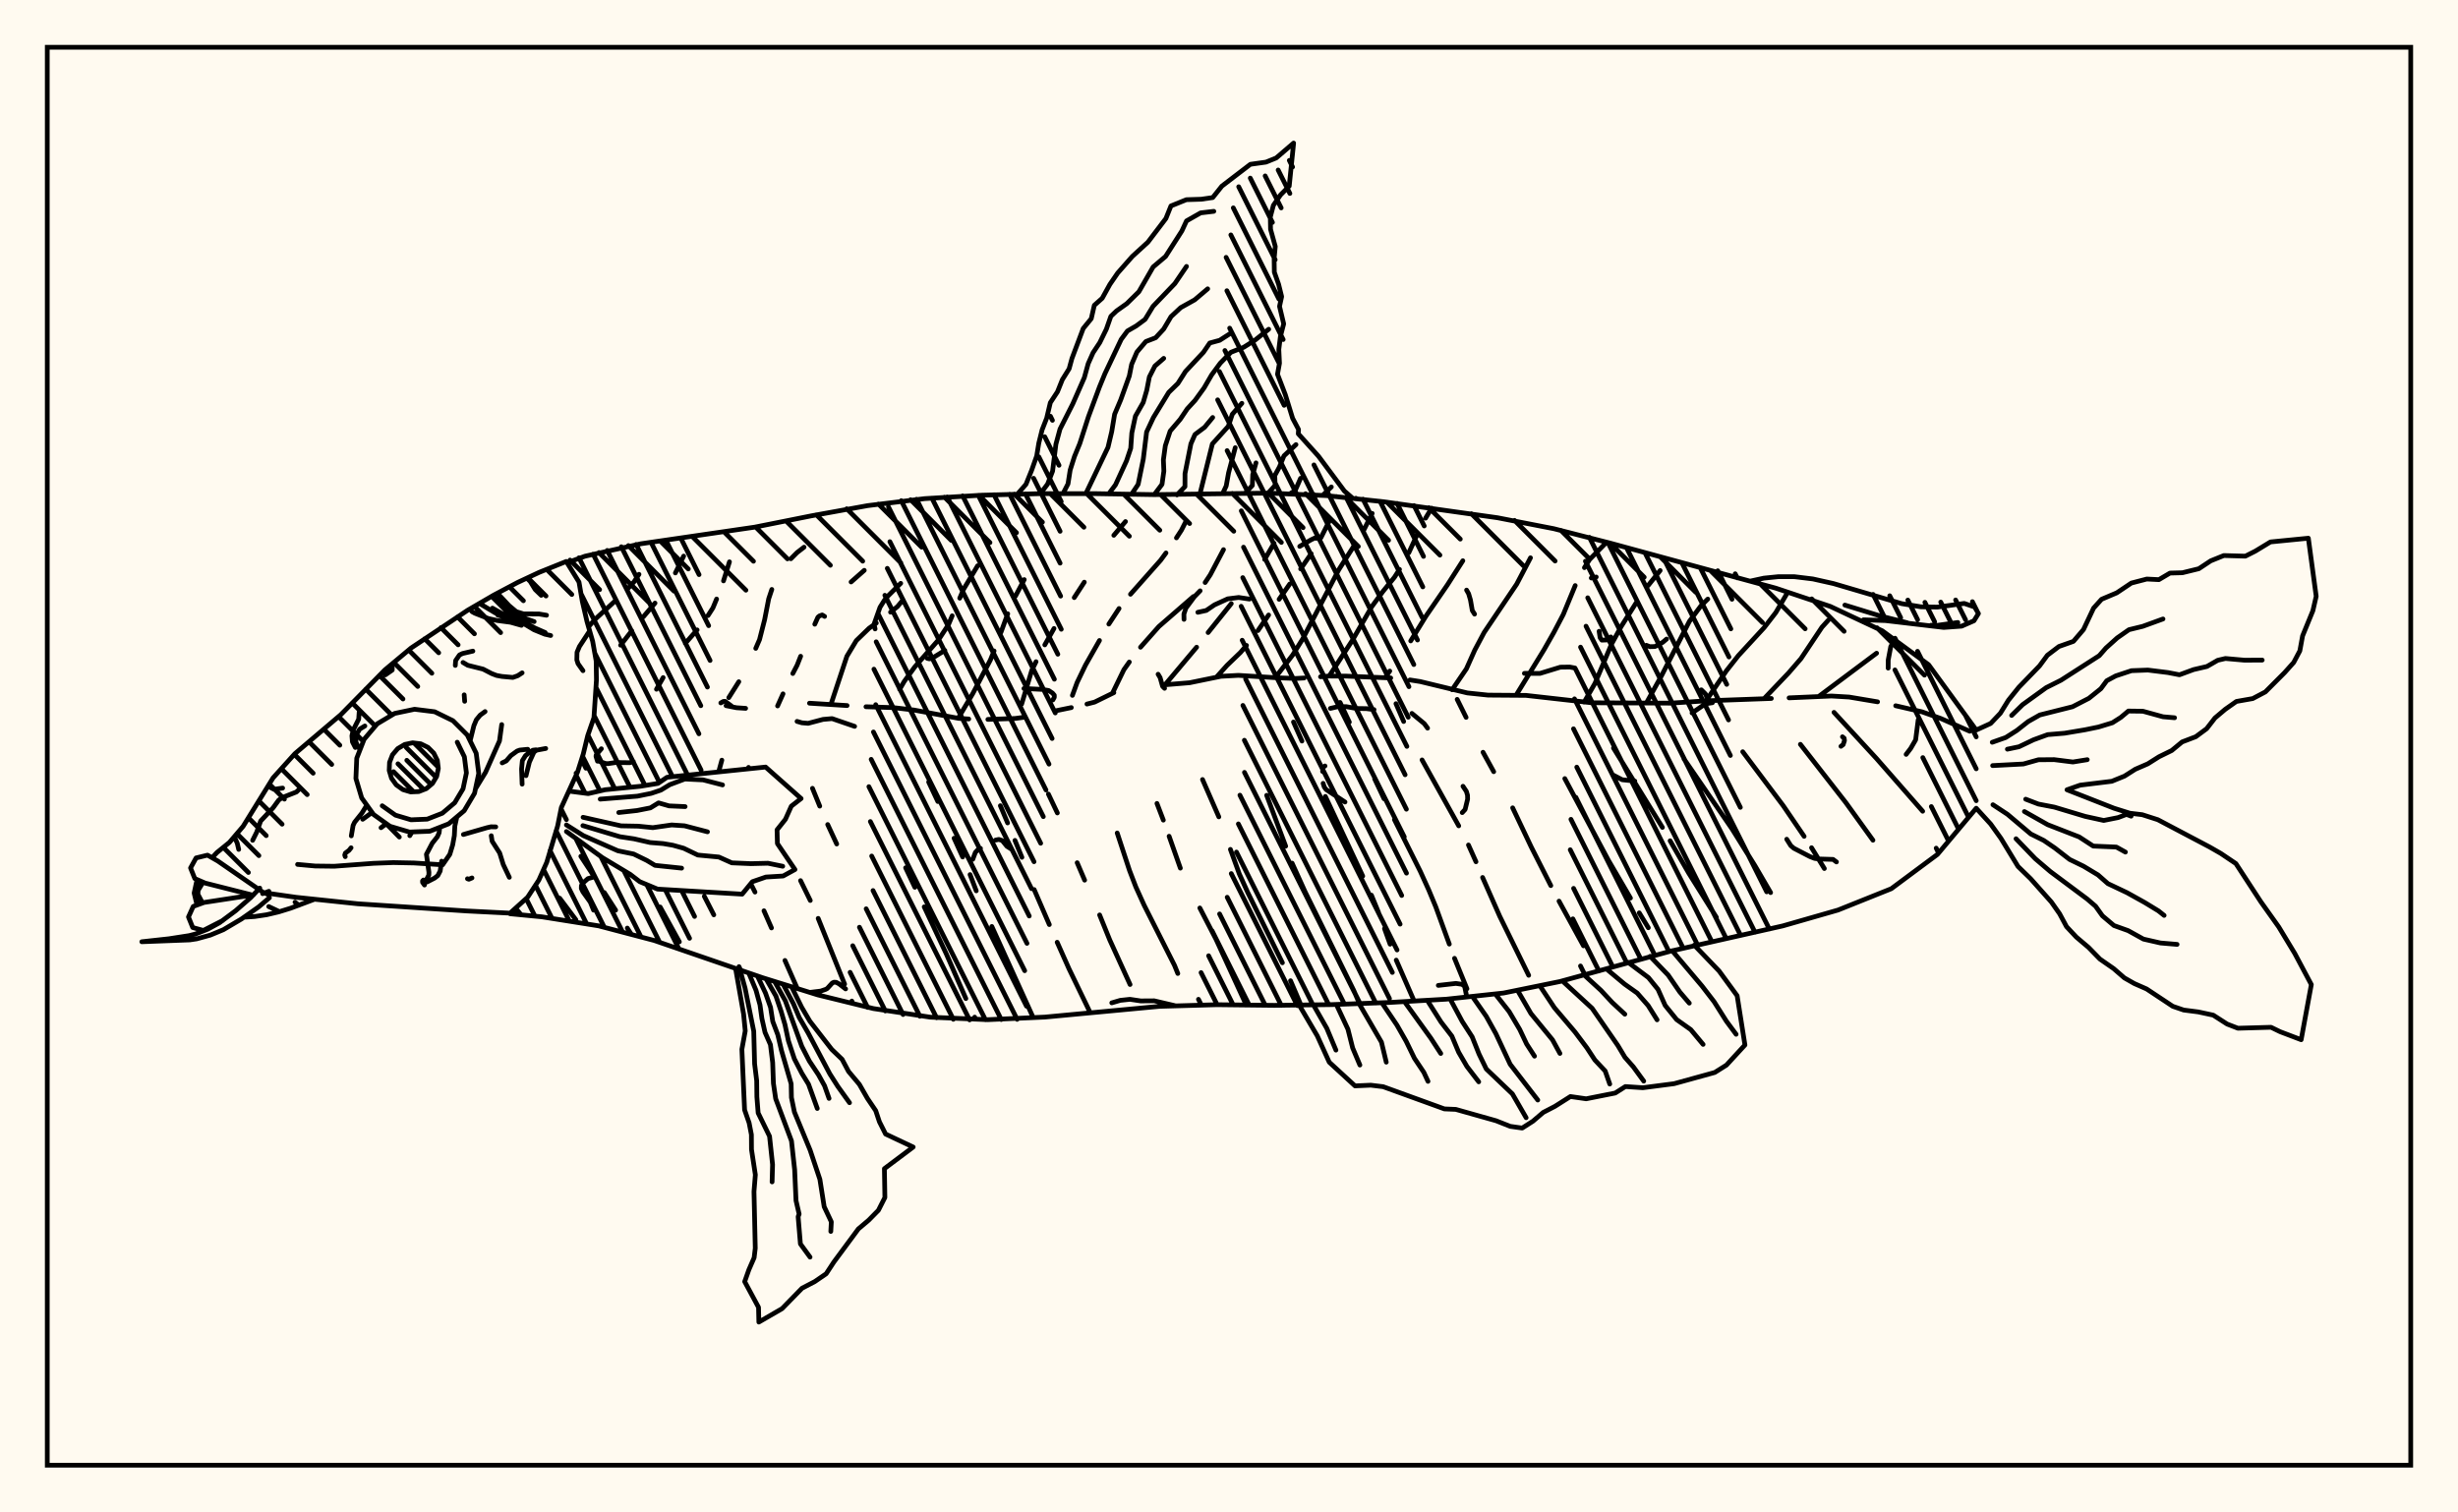 <svg xmlns="http://www.w3.org/2000/svg" width="520" height="320"><rect x="0" y="0" width="520" height="320" fill="floralwhite"/><rect x="10" y="10" width="500" height="300" stroke="black" stroke-width="1" fill="none"/><path stroke="black" stroke-width="1" fill="none" stroke-linecap="round" stroke-linejoin="round" d="
M 119.97 119.07 123.76 117.68 135.62 115.04 159.67 111.53 171.59 109.15 183.55 106.98 195.61 105.5 207.74 104.77 219.89 104.45 232.04 104.45 244.19 104.65 268.5 104.33 280.64 104.86 292.72 106.16 316.79 109.54 328.72 111.86 340.49 114.87 375.67 124.44 387.2 128.3 398.2 133.46 408.01 140.64 418.08 154.46 
M 418.08 171 409.87 180.78 400.11 188.03 388.83 192.55 377.15 195.9 353.44 201.24 330 207.67 318.09 210.1 306.01 211.4 293.87 212.1 281.73 212.55 269.58 212.71 257.43 212.57 245.28 212.92 221.08 215.19 208.94 215.74 196.8 215.21 184.78 213.39 172.98 210.49 161.38 206.88 138.39 198.98 126.64 195.89 114.64 193.98 107.9 193.33 
M 153.6 149.3 155.81 149.74 157.74 149.87 
M 171.25 148.78 179.2 149.28 
M 183.2 149.53 189.05 149.72 193.37 150.23 202.83 151.99 204.94 152.12 
M 208.99 152.21 214.77 152.01 216.54 151.77 
M 223.28 150.4 226.64 149.71 
M 229.95 148.96 231.56 148.55 235.64 146.55 
M 246.11 144.91 251.67 144.45 258.3 143.09 261.99 142.89 270.26 143.41 274.13 143.55 275.89 143.45 
M 279.36 143.19 281.07 143.04 284.74 143.05 294.21 143.44 
M 298.28 143.86 300.45 144.2 310.42 146.61 314.8 147.07 322.85 147.13 336.72 148.69 353.36 148.77 361.11 148.27 374.73 147.78 
M 378.49 147.65 387.45 147.26 391.19 147.48 397.21 148.49 
M 401.04 149.32 406.59 150.6 410.6 152.02 416.7 154.71 
M 109.52 192.67 110.25 193.56 
M 118.4 190.03 121.84 194.61 
M 122.88 181.17 125.45 185.09 
M 127.84 188.84 130.24 192.57 
M 132.71 196.36 133.59 197.72 
M 135.18 121.51 134.12 123.12 132.83 124.52 
M 130.1 127.18 125.86 131.06 124.59 132.51 
M 123.03 160.67 123.95 162.54 
M 139.66 191.9 143.72 199.27 
M 144.63 117.66 142.88 121.22 
M 138.57 127.6 136.1 130.51 
M 133.66 133.46 131.29 136.51 
M 149 189.64 151.01 193.56 
M 156.34 204.52 156.66 205.23 
M 154.32 118.87 153.06 122.9 
M 151.6 126.74 150.82 128.62 149.78 130.24 
M 147.48 133.27 144.97 136.12 
M 140.29 143.36 138.88 145.83 
M 158.82 186.96 159.72 188.74 
M 161.62 192.7 163.21 196.33 
M 166.06 203.21 168.67 209.15 
M 170.1 115.77 168.62 116.91 167.31 118.22 
M 163.28 124.71 162.62 126.69 161.76 131.11 160.68 135.33 159.88 137.18 
M 156.3 144.24 154.18 147.6 
M 169.36 186.32 171.42 190.52 
M 173.09 194.31 178.68 208.22 
M 180.21 211.8 180.44 212.33 
M 182.84 120.67 180.05 123.13 
M 169.38 138.85 168.63 140.75 167.72 142.5 
M 165.65 146.8 164.5 149.36 
M 171.88 166.79 173.42 170.56 
M 175.1 174.45 177.01 178.57 
M 191.06 126.9 189.86 128.34 188.4 129.52 
M 185.39 131.82 183.85 132.93 181.16 135.53 179.16 138.85 175.8 148.99 
M 191.59 183.6 193.54 187.73 
M 195.52 191.87 200.25 201.95 204.33 211.27 
M 206.2 215.2 206.4 215.63 
M 206.82 119.7 203.84 124.69 203.04 126.56 
M 201.44 130.29 200.65 132.16 198.54 135.39 193.55 141.07 191.3 144.17 190.32 145.86 
M 196.46 165.46 198.4 169.58 
M 201.84 177.35 203.65 181.32 
M 205.22 185.04 206.53 188.48 
M 209.83 196.02 218.46 215.04 
M 216.68 122.63 214.82 126.13 
M 213.19 129.86 211.75 133.8 
M 210.3 137.72 209.52 139.63 205.82 146.7 202.71 151.97 
M 211.63 170.47 213.16 174.11 
M 214.72 177.81 216.19 181.39 
M 218.78 188.21 221.99 195.62 
M 223.65 199.36 226.16 204.99 230.64 214.26 
M 238.1 110.35 235.63 113.26 
M 229.39 123.17 227.26 126.44 
M 222.98 132.97 221.03 136.44 
M 219.18 140 218.28 141.82 216.13 148.98 
M 221.79 168 223.69 172 
M 227.88 182.53 229.46 186.22 
M 232.63 193.58 234.77 198.86 239.07 208.3 
M 250.85 110.38 249.94 112.17 248.88 113.8 
M 246.67 116.99 245.53 118.54 239.16 125.73 
M 236.74 128.75 234.58 132.04 
M 232.6 135.51 229.63 140.74 227.86 144.42 226.87 147.13 
M 236.35 176.24 238.96 184.19 240.29 187.65 242.05 191.53 248.47 204.24 249.17 205.97 
M 258.84 116.29 256.04 121.61 254.95 123.25 
M 252.47 126.21 245.15 132.57 241.28 136.94 
M 238.91 140.07 237.77 141.68 235.39 146.58 
M 244.76 169.99 246.11 173.52 
M 247.33 176.93 249.71 183.68 
M 253.83 192.11 257.26 198.74 263.65 212.64 
M 269.53 114.94 267.54 118.37 
M 260.48 127.71 255.58 133.83 
M 253.15 136.93 246.44 144.91 
M 254.4 164.93 257.85 172.83 
M 260.3 179.71 262.19 184.92 264.01 188.92 271.3 203.7 
M 273.02 207.5 275.21 212.63 
M 281.25 110.17 279.45 113.76 
M 277.39 117.14 275.16 120.37 
M 272.86 123.55 270.6 126.8 
M 268.38 130.12 266.13 133.41 
M 263.7 136.55 262.42 138.05 259.57 140.79 257.39 143.22 
M 267.97 168.27 271.99 179.03 
M 273.35 182.62 276.09 188.67 286.39 209.55 287.6 212.33 
M 290.29 108.62 288.49 112.21 
M 286.4 115.55 283.21 120.56 275.61 135.15 273.46 138.6 269.78 143.37 
M 273.64 152.76 275.43 156.79 
M 280.39 168.51 288.29 185.36 
M 290.13 189.39 291.64 193.07 
M 292.9 196.48 294.08 199.77 
M 295.38 203.14 299.17 211.8 
M 302.86 107.51 301.59 109.63 
M 299.75 113.24 298.03 116.96 
M 296.07 120.47 295 122.14 292.53 125.18 290.19 128.38 286.12 135.45 281.2 143.03 
M 283.5 148.62 285.46 152.78 
M 290.81 164.79 292.8 169 
M 295 173.42 300.47 184.36 302.25 188.28 303.74 191.86 306.61 199.75 
M 307.71 202.76 310.34 209.2 
M 309.47 118.64 306.21 123.74 301.65 130.38 298.44 135.6 
M 294.01 141.98 293.01 143.39 
M 295.32 148.88 296.95 152.65 
M 300.84 160.78 308.6 174.73 
M 310.66 178.78 312.25 182.33 
M 313.65 185.65 317.27 193.85 323.4 206.35 
M 323.78 118.02 320.86 123.59 313.98 133.81 311.99 137.55 310.22 141.51 307.2 145.94 
M 308.27 147.97 310.16 151.78 
M 313.74 159.16 316 163.27 
M 320.01 170.92 323.92 179.16 328.08 187.37 
M 329.82 190.66 334.99 200.11 
M 339.89 114.71 336.3 118.36 335.19 120.1 
M 333.24 123.89 330.72 130 328.73 133.79 326.63 137.49 320.74 147.08 
M 331.04 164.73 340.3 182.08 344.93 190.01 
M 346.79 193.14 348.71 196.29 
M 351.21 120.71 348.66 123.89 
M 346.3 127.28 342.94 132.6 340.89 136.36 337.42 144.59 335.13 148.56 
M 341.34 158.27 351.69 175.06 
M 353.32 177.89 357.22 184.67 363.12 194.1 
M 361.29 126.75 359.85 128.17 357.4 131.46 351.5 142.97 348.32 148.7 
M 356.24 160.55 366.4 175.35 371.26 183.15 374.58 188.85 
M 378.21 125.29 375.68 129.6 373.22 132.78 367.76 138.71 365.23 141.92 360.91 148.29 
M 368.68 159.05 377.26 170.48 381.67 176.95 
M 383.24 179.36 385.95 183.76 
M 386.75 131.26 385.44 132.7 381 139.35 378.4 142.36 373.21 147.81 
M 380.88 157.48 390.5 169.82 396.23 177.77 
M 397 138.2 384.83 147.3 
M 387.99 150.72 396.97 160.47 406.75 171.64 
M 310.26 124.85 310.69 125.61 311.08 126.93 311.47 129.17 311.95 129.93 
M 248.54 212.77 244.18 211.75 241.32 211.77 239.04 211.43 237 211.65 235.2 212.18 
M 357.96 150.85 360.78 148.91 362.27 148.68 
M 309.5 166.36 310.22 167.44 310.46 168.26 310.48 169.08 309.95 171.27 309.34 171.93 
M 389.46 157.9 389.93 157.54 390.21 156.69 390.14 156.19 389.78 155.89 
M 222.74 148.09 223.05 147.52 223.04 147.09 222.66 146.64 221.86 146.1 220.45 145.86 216.62 145.67 
M 388.51 182.37 387.79 181.83 384.81 181.74 383.9 181.62 382.91 181.24 379.49 179.47 378.84 178.91 377.99 177.56 
M 399.45 141.36 399.46 139.65 400 136.78 400.35 136.2 400.97 136.22 
M 333.2 141.34 332.09 141.13 330.1 141.16 325.79 142.48 322.49 142.47 
M 336.64 122.29 337.69 122.08 
M 304.28 208.49 308 208.07 309.31 208.26 309.85 208.69 310.3 210.94 
M 127.22 158.42 126.14 159.7 126.08 160.02 126.4 161.05 
M 359.92 145.95 360.8 146.83 361.58 148.58 361.96 148.72 
M 134 161.14 133.26 161.37 130.23 161.33 128.63 161.57 128.13 161.54 126.59 161.02 
M 180.8 153.68 176.03 152.04 174.11 152.21 170.97 153.04 169.65 152.93 168.62 152.63 
M 178.89 209.23 177.54 208.18 176.91 207.84 176.43 207.81 176.06 207.99 175 209.15 174.67 209.33 173.62 209.69 171.3 209.97 
M 405.8 152.31 405.26 156.54 404.21 158.35 403.25 159.61 
M 190.55 123.42 187.89 126.06 187.12 126.97 186.17 128.49 184.91 132.04 185.13 133.07 
M 338.3 133.56 338.51 134.93 338.88 135.44 339.95 135.4 340.78 134.76 
M 280.31 162.06 279.88 162.35 279.8 163.23 
M 199.89 137.61 197.21 139.26 196.62 139.4 196.16 139.29 
M 158.36 162.36 158.42 162.66 
M 152.03 163.32 152.71 160.83 
M 345.85 165.25 343.19 164.98 341.21 163.95 
M 207.43 179.5 206.92 179.73 206.34 180.36 205.8 181.8 
M 284.54 169.69 280.53 167.04 280.15 166.5 279.91 165.74 
M 302.01 154.06 301.32 153.11 298.69 150.94 
M 125.57 192.56 124.88 190.87 123.31 188.68 122.98 187.98 123 187.35 123.34 186.81 124.39 185.89 125.83 185.51 
M 245 142.65 245.43 143.37 245.95 145.22 246.37 145.63 
M 214.06 179.72 213.02 179.06 212.03 177.84 211.31 177.6 210.62 177.74 
M 352.57 135.21 351.75 135.9 350.12 136.79 349.03 136.82 348.29 136.53 
M 172.37 132.07 173.03 130.59 173.37 130.31 173.94 130.11 174.45 130.42 
M 154.74 149.37 153.41 148.39 153.04 148.4 152.49 148.72 
M 290.68 150.14 289.07 149.93 286.98 149.9 284.8 149.51 283.08 149.5 281.45 149.88 
M 274.96 115.6 277.35 114.21 278.23 113.79 278.46 113.9 
M 253.89 125 252.67 126.26 250.87 128.69 250.46 129.92 250.48 131.04 
M 264.33 126.75 262.05 126.41 259.73 126.7 256.94 127.97 255.19 129.16 253.41 129.55 
M 215.27 104.51 217.05 102.47 218.25 99.49 219.32 96.47 219.76 93.77 220.46 90.95 221.43 88.46 222.2 85.2 223.72 82.88 224.74 80.33 226.18 78.02 226.77 75.85 229.16 69.5 230.86 67.42 231.51 64.59 233.18 63.1 234.8 60.17 236.45 57.77 239.55 54.25 242.84 51.24 246.65 46.23 247.72 43.57 250.98 42.25 254.13 42.15 256.56 41.8 258.49 39.38 264.53 34.76 267.83 34.3 269.99 33.42 273.67 30.27 272.74 39.38 270.9 41.24 269.39 43.44 268.74 45.91 268.79 48.51 269.79 52.14 269.55 54.73 269.59 57.58 270.49 60.13 271.14 62.75 270.69 64.82 271.57 68.52 270.88 71.18 270.54 73.93 270.68 76.85 270.26 79.18 271.91 83.49 273.46 88.5 274.71 90.86 274.66 91.78 278.93 96.52 284.41 103.89 286.09 105.35 
M 286.85 105.42 286.85 105.42 
M 220.09 104.45 221.63 102.41 222.68 99.68 223.38 93.99 224.25 90.78 226.95 85.45 229.4 79.88 230.21 76.94 231.24 74.63 232.66 72.49 234.05 69.65 235.01 66.92 236.2 65.79 238.38 64.24 240.93 61.73 243.95 56.48 246.58 54.26 250.03 48.86 251.01 46.74 254 45.04 256.79 44.71 
M 224.91 104.38 225.94 102.38 226.4 99.44 227.31 96.58 228.43 93.85 230.27 88.15 232.61 81.84 233.75 79.06 237.19 71.81 238.51 70.03 240.38 68.95 242.25 67.57 243.93 64.81 248.54 60 251.01 56.37 
M 229.73 104.4 234.4 94.65 235.19 91.31 235.8 87.65 237.09 84.6 238.91 79.55 239.4 77.09 240.52 74.48 242.41 72.26 244.48 71.46 246.18 69.62 247.73 67 249.78 65.09 252.74 63.44 255.49 61.11 
M 234.55 104.5 235.99 102.57 238.32 97.5 239.21 94.84 239.44 91.6 240.2 88.05 241.85 85.15 242.6 82.58 243.15 79.75 244.32 77.45 246.19 75.82 
M 239.37 104.59 240.78 102.48 241.87 97.12 242.57 91.4 244.01 88.33 247.25 83.02 249.19 81.13 250.8 78.59 254.59 74.54 255.93 72.57 258.03 72 260.43 70.46 
M 244.19 104.65 245.83 102.47 246.22 99.67 246.12 97.29 246.53 94.3 247.55 91.21 249.67 88.73 251.17 86.5 252.82 84.71 254.73 82.07 256.32 79.33 258.16 76.83 260.41 74.53 263.12 73.47 265.46 72 268.4 69.66 
M 249 104.71 250.68 102.96 250.69 100.21 251.94 93.89 252.8 91.93 254.84 90.4 256.55 88.33 
M 253.82 104.64 256.48 93.92 259.86 90.19 260.7 87.64 262.72 85.33 
M 258.64 104.46 259.41 102.81 259.91 100.04 261.32 94.72 
M 263.46 104.31 264.94 102.7 265.02 100.41 265.71 97.93 
M 268.28 104.33 269.76 102.69 269.68 100.62 270.67 98.8 271.63 96.45 274.17 94.07 
M 273.1 104.34 274 103.8 275.14 101.2 
M 277.91 104.62 277.94 104.62 
M 279.84 104.79 281.65 103.03 
M 282.71 105.05 282.71 105.05 
M 120.36 167.38 124.44 167.91 128.03 167.09 135.46 166.36 139.2 165.75 141.12 164.45 161.97 162.29 169.48 168.95 167.4 170.57 166.16 173.34 164.39 175.57 164.46 178.48 168.18 183.97 165.68 185.34 162.03 185.56 159.16 186.55 157.01 189.18 139.1 188.11 135.34 186.54 133.32 184.99 127.43 181.45 119.83 175.93 
M 126.98 169.08 134.85 168.45 137.76 167.86 139.81 167.17 141.69 166.02 144.89 164.82 148.76 165.01 152.86 166.07 
M 130.9 171.91 134.75 171.49 137.59 170.93 139.32 169.87 141.55 170.51 144.94 170.66 
M 123.35 172.92 131.39 174.73 135.04 174.8 138.11 175.11 142.09 174.54 144.81 174.72 149.67 175.99 
M 123.31 174.68 131.15 177.03 134.14 177.48 137.54 178.26 140.28 178.48 142.34 178.83 144.63 179.47 147.63 180.91 152.08 181.33 154.82 182.56 158.87 182.73 162.47 182.64 165.59 183.28 
M 119.83 174.54 123.4 176.79 130.72 180.01 134.05 180.69 136.84 182.05 138.57 183.09 144.2 183.68 
M 167.55 208.95 169.57 213.07 171.33 216.07 175.96 222.03 178.15 224.13 179.51 226.69 181.8 229.42 183.51 232.4 185.26 234.99 186.05 237.36 187.35 239.94 193.19 242.69 187.1 247.26 187.2 253.37 185.83 256.07 183.8 258.14 181.59 260.01 176.39 267.04 174.78 269.5 172.36 271.16 169.67 272.56 165.45 276.88 160.54 279.72 160.47 276.6 157.54 271.16 158.43 268.64 159.54 266.1 159.78 264.09 159.51 252.11 159.8 248.55 158.98 243.19 158.96 240.06 158.48 237.58 157.52 234.82 156.95 222.01 157.66 218.12 157.31 214.55 155.62 204.95 
M 165.72 208.34 167.86 212.38 169.08 215.28 170.97 218.55 175.55 227.2 177.23 229.84 179.72 233.31 
M 163.9 207.72 166.14 211.75 169.62 221.37 171.22 224.49 173.14 227.38 174.44 229.73 175.39 232.4 
M 162.07 207.11 164.15 210.74 165.25 213.99 166.06 216.78 166.8 220.24 168.05 224.03 169.64 227.1 171.05 229.4 172.9 234.53 
M 160.24 206.5 161.94 210.1 163.01 213.13 163.48 216.12 164.55 218.94 165.32 222.25 167.37 229.31 167.43 232.22 168.06 235.28 171.39 243.35 173.45 249.52 174.36 255.31 175.87 258.51 175.76 260.54 
M 158.41 205.88 159.94 209.54 160.78 212.61 161.18 215.49 161.84 218.42 162.99 221.03 163.46 224.82 163.62 229.22 164.1 232.47 167.44 241.39 168.11 247.48 168.4 254.02 169.06 256.87 168.85 257.42 169.33 263.18 171.37 265.98 
M 156.58 205.27 157.62 209.05 159.46 218.19 159.64 225.08 160.08 228.65 160.12 232.07 160.39 235.48 162.8 240.41 163.44 246.4 163.34 250.06 
M 358.43 199.97 363.68 205.44 367.5 210.67 369.15 221.1 365.24 225.35 362.76 226.91 354.17 229.28 347.55 230.14 343.86 229.89 341.71 231.26 335.56 232.48 332.23 232 328.95 234.08 326.48 235.36 324.3 237.22 322.03 238.67 319.5 238.31 316.49 237.12 307.98 234.72 305.57 234.62 292.61 229.92 289.99 229.6 286.66 229.75 281.21 224.74 278.68 219.17 274.92 212.77 
M 353.76 201.15 360.08 208.63 362.62 211.93 365.22 216.05 367.28 218.83 
M 349.09 202.34 352.9 206.29 355.38 209.9 357.38 212.24 
M 344.44 203.61 348.74 206.84 350.76 209.33 352.27 212.72 354.7 215.72 357.69 217.84 360.3 220.97 
M 339.82 204.98 343.7 208.22 346.36 210.11 348.67 212.75 350.56 215.77 
M 335.2 206.34 338.69 209.54 341.07 212.1 343.74 214.58 
M 330.53 207.54 336.82 213.33 342.26 221.2 343.76 223.7 345.53 225.71 347.74 228.74 
M 325.85 208.7 328.84 213.21 333.2 218.35 335.72 221.71 337.4 224.27 339.58 226.59 340.55 229.36 
M 321.14 209.7 323.87 214.43 328.45 220.02 330.01 222.88 
M 316.36 210.33 319.27 214.03 321.51 217.82 322.96 220.88 324.63 223.46 
M 311.58 210.96 314.42 215.03 316.46 218.7 319.48 225.17 325.32 232.74 
M 306.78 211.35 309.34 216.12 311.44 219.37 312.9 223.03 314.43 226.17 319.96 231.45 322.86 236.48 
M 301.97 211.68 304.85 216.23 307.15 219.22 308.58 222.62 310.33 225.63 312.83 228.89 
M 297.16 211.97 302.71 219.67 304.8 222.89 
M 292.34 212.16 295.53 216.89 297.48 220.31 299.23 223.91 301.22 226.89 302.1 228.79 
M 287.53 212.36 292.25 220.49 293.27 224.73 
M 282.71 212.52 285.16 217.76 286.16 221.72 287.69 225.34 
M 277.89 212.67 280.69 217.57 282.62 222.18 
M 418.08 154.46 421.13 153.07 423.18 150.91 424.89 148.15 427.09 145.41 431.47 140.89 433.13 138.64 435.58 136.78 438.64 135.7 440.77 133.2 442.91 128.66 444.6 126.79 447.81 125.43 450.9 123.36 454.17 122.51 456.72 122.64 459.07 121.25 461.69 121.18 465.17 120.33 467.69 118.66 470.46 117.54 475.02 117.67 477.1 116.62 480.33 114.66 488.34 113.87 490 126.16 489.3 129.21 487.12 134.54 486.54 137.71 485.24 140.16 483.32 142.31 479.25 146.39 476.58 147.8 473.12 148.41 470.75 150.08 468.58 151.91 466.83 154.17 464.53 155.87 461.63 156.98 459.44 158.79 456.75 160.11 454.37 161.61 451.74 162.75 449.44 164.21 446.76 165.3 440.06 166.12 437.28 167.1 447.22 171 450.59 172.06 453.2 172.37 456.5 173.43 467.42 179.19 469.83 180.57 473.01 182.71 478.28 190.78 482.08 196.12 485.47 201.73 488.97 208.31 486.82 219.98 482.38 218.29 480.44 217.35 473.44 217.55 471.16 216.67 468.22 214.78 465.06 214.1 461.96 213.7 459.66 212.91 454.12 209.24 451.53 208.1 449.42 206.9 447.16 204.94 444.24 202.91 441.84 200.45 439.26 198.27 437.18 196.05 435.72 193.33 433.97 190.84 429.58 185.91 426.92 183.32 423.3 177.37 421.12 174.33 418.08 171 
M 425.57 151.37 427.88 149.1 432.88 145.49 436.01 143.92 444.11 138.72 445.51 137.12 447.9 134.97 450.39 133.23 453.3 132.52 457.59 130.96 
M 421.47 157.05 424.33 156.04 426.67 154.55 429.06 152.67 431.53 151.27 438.45 149.53 441.91 147.75 444.45 145.71 445.69 144.03 447.58 143.01 450.92 141.9 454.39 141.77 458.65 142.3 461.08 142.77 464.06 141.67 466.89 141.01 469.17 139.7 470.8 139.32 474.84 139.68 478.58 139.66 
M 424.67 158.51 427.11 158 430.21 156.52 433.2 155.43 436.78 155.13 441.07 154.41 443.94 153.82 446.89 152.92 448.66 151.79 450.27 150.44 453.34 150.48 457.59 151.65 460.04 151.86 
M 421.55 161.98 428.05 161.64 431.23 160.75 434.56 160.72 438.53 161.22 441.57 160.73 
M 428.54 169.09 431.23 170.12 434.61 170.77 441.14 172.73 445.05 173.59 448.1 172.98 449.87 172.31 450.85 172.68 
M 428.27 171.7 433.21 174.49 439.85 177.07 442.83 179.01 447.73 179.22 449.64 180.28 
M 421.61 170.26 424.68 172.28 429.62 176.45 432.37 177.82 434.7 179.41 437.84 181.84 440.78 183.27 443.84 185.11 445.93 186.95 449.98 188.87 453.72 190.95 456.64 192.73 457.83 193.68 
M 426.5 177.46 430.57 181.68 433.76 184.4 441.55 190.21 443.33 191.74 444.78 193.77 447.21 195.82 450.22 196.9 453.45 198.69 457.05 199.51 460.57 199.81 
M 370.36 122.93 373.16 122.32 376.24 122.01 379.65 122.02 383.51 122.49 387.89 123.47 402.33 127.72 406.4 128.39 409.87 128.45 415.54 127.67 417.74 128.42 418.55 129.81 417.6 131.34 415 132.48 411.21 132.75 398.88 131.3 394.22 131.14 
M 390.29 128.02 397.66 130.29 403.48 131.76 
M 408.52 132.28 409.87 132.31 414.19 131.7 
M 44.86 181.48 45.89 180.38 48.53 178.24 51.43 174.84 57.77 164.58 62.39 159.46 72.1 151.21 81.42 141.74 86.96 137.11 98.94 129.11 104.45 125.91 109.51 123.23 114.06 121.1 119.8 118.79 122.49 123.15 123.2 127.29 124.17 131.47 125.38 135.69 126.12 139.84 126.18 143.87 125.65 151.84 124.33 155.65 123.39 159.53 122.18 163.36 118.75 170.86 117.97 174.76 115.67 182.44 114 186.2 111.61 189.85 107.9 193.2 98.72 192.74 75.71 191.22 62.66 189.85 55.79 188.87 
M 106.14 153.3 105.67 156.76 102.72 163.4 100.59 166.89 
M 96.65 172.84 96.22 174.79 96.12 176.8 95.77 178.75 95.16 180.76 93.64 182.97 87.63 182.59 83.21 182.5 78.99 182.66 70.72 183.28 66.69 183.23 62.95 182.89 
M 53.45 189.38 43.41 186.84 41.21 185.88 40.31 183.64 41.48 181.52 43.9 180.93 46.06 182.16 55.87 188.94 
M 47.12 194.76 43.02 196.86 40.77 196.24 39.87 194.01 40.88 191.78 43.17 190.94 53.62 189.34 
M 79.02 172.32 76.52 168.83 75.29 164.71 75.47 160.42 77.03 156.42 79.81 153.14 83.5 150.94 87.7 150.06 91.96 150.59 95.82 152.48 98.86 155.52 100.74 159.37 101.28 163.64 100.39 167.84 98.2 171.53 94.92 174.3 90.92 175.87 86.63 176.04 82.51 174.82 79.02 172.32 
M 96.73 157.03 98.24 160.12 98.67 163.53 97.96 166.89 96.2 169.84 93.58 172.06 90.38 173.31 86.95 173.45 83.66 172.47 80.86 170.48 
M 83.83 166.06 82.83 164.67 82.34 163.02 82.41 161.3 83.03 159.7 84.14 158.39 85.62 157.51 87.3 157.16 89.01 157.37 90.55 158.13 91.76 159.34 92.52 160.88 92.73 162.59 92.38 164.27 91.5 165.75 90.19 166.86 88.59 167.48 86.87 167.55 85.23 167.06 83.83 166.06 
M 83.26 163.27 87.52 167.53 
M 84.19 161.6 89.66 167.06 
M 86.06 160.86 91.2 166 
M 85.94 158.14 92.26 164.46 
M 87.67 157.27 92.69 162.29 
M 47.24 179.28 52.55 184.6 
M 50.12 176.38 54.77 181.03 
M 52.55 173.02 56.32 176.8 
M 54.75 169.44 59.68 174.38 
M 56.96 165.87 60.17 169.08 
M 59.52 162.64 64.99 168.12 
M 62.26 159.6 66.25 163.59 
M 65.4 156.97 70.18 161.74 
M 68.54 154.32 71.89 157.67 
M 71.63 151.62 76.86 156.86 
M 74.52 148.73 79.28 153.49 
M 77.38 145.81 82.88 151.31 
M 80.26 142.9 85.25 147.89 
M 83.3 140.16 88.38 145.24 
M 86.46 137.53 91.36 142.44 
M 89.84 135.14 92.81 138.11 
M 93.28 132.79 96.92 136.43 
M 96.79 130.51 100.37 134.1 
M 100.35 128.29 105.91 133.85 
M 104.01 126.17 108.6 130.76 
M 107.77 124.15 110.73 127.1 
M 111.64 122.23 115.51 126.1 
M 115.65 120.46 120.97 125.78 
M 119.78 118.8 119.84 118.87 
M 50.5 179.72 50.19 178.4 49.57 177.02 
M 102.62 150.55 101.58 151.31 100.78 152.28 100.25 153.54 99.46 156.74 
M 53.45 177.79 54.31 176.06 55.14 173.71 57.77 170.92 58.96 169.29 59.7 168.75 62.7 167.57 63.21 167.08 
M 84.48 177.1 81.94 174.51 81.43 174.5 80.61 175.12 
M 114.5 125.96 113.23 124.74 112.17 123.02 111.45 122.32 
M 89.8 187.25 89.4 186.69 89.39 186.39 89.57 186.19 
M 92.99 175.39 92.9 176.19 92.53 177.03 91.44 178.41 90.21 180.75 90.74 184.56 90.72 185.16 90.28 185.98 
M 93.43 182.2 93.12 184.29 92.62 185.25 91.95 185.78 90.35 186.6 89.71 186.72 89.44 186.4 
M 104.88 174.95 103.86 174.93 102.99 175.13 98.03 176.56 
M 75.99 150.6 75.88 152.16 74.71 154.49 74.45 155.68 74.56 156.97 75.17 158.15 
M 115.62 130.17 114.01 129.9 110.77 129.89 109.22 129.41 107.7 128.14 105.22 125.5 
M 110.32 132.31 108.01 131.66 105.14 131.28 103.33 130.87 100.45 129.74 99.87 129.42 99.44 128.82 
M 74.27 179.37 73.84 179.91 73.06 180.5 72.93 180.9 73.04 181.25 
M 87.16 176.02 86.69 176.81 
M 82.62 140.73 82.98 141.27 82.98 141.77 81.52 142.79 
M 124.75 133.48 122.58 136.79 122.07 138.01 122.03 139.62 122.28 140.41 123.33 141.9 
M 106.24 161.41 107.1 160.99 108.08 159.86 109.4 158.9 109.95 158.7 111.65 158.53 
M 113.23 133.23 110.82 131.84 104.82 129.7 101.43 127.67 
M 116.5 134.46 115.26 134.18 112.98 133.25 110.61 131.83 105.29 130.12 
M 113 131.52 109.5 130.29 108.33 129.7 107.35 129.02 104.28 126.01 
M 111.28 164.11 111.99 161.25 112.96 159.12 113.51 158.72 115.45 158.36 
M 78.71 171.9 76.73 173.34 
M 98.89 185.92 99.19 186.03 99.85 185.75 
M 77.19 153.6 76.09 154.27 75.23 155.76 75.32 157.08 75.89 158.23 
M 110.46 165.91 110.34 162.7 110.51 160.93 111.15 159.9 112.02 159.17 112.74 158.72 113.41 158.64 
M 110.46 142.36 109.52 142.97 108.49 143.33 106.19 143.12 105.05 142.91 103.99 142.5 102.2 141.57 98.96 140.76 97.95 140.16 
M 56.68 166.33 57.95 167 59.79 166.74 
M 98.2 147.01 98.3 148.38 
M 115.34 133.83 113.15 132.87 110.64 131.5 109.23 131.11 106.61 130.04 104.18 128.67 
M 121.87 163.58 122.14 163.44 
M 107.75 185.62 106.46 182.9 105.71 180.48 104.11 177.98 103.93 176.82 
M 100.04 137.76 97.87 138.26 97.21 138.57 96.39 139.76 96.32 140.79 
M 77.6 170.35 76.56 172.04 75.02 173.97 74.7 174.64 74.32 176.85 
M 57 189.94 54.72 191.88 51.08 194.44 47.26 196.7 44.49 197.85 41.62 198.64 40.15 198.86 30 199.25 35.75 198.62 40 197.96 41.37 197.61 43.99 196.58 46.43 195.24 49.84 192.7 53.03 189.92 54.96 187.9 
M 55.65 188.77 56.86 189.32 
M 41.97 186.21 41.38 188.14 41.78 190.7 41.91 188.38 42.97 186.64 
M 55.56 189.08 56.88 188.58 
M 41.68 191.49 41.07 188.95 41.62 186.41 41.62 188.74 42.85 191.06 
M 51.66 194.06 53.84 193.92 56.4 193.54 58.94 192.94 61.47 192.16 66.55 190.26 
M 58.81 192.74 56.85 191.81 
M 63.23 191.53 62.41 190.88 
M 120.59 118.5 126.85 124.76 
M 126.72 116.91 137.31 127.5 
M 132.94 115.43 142.59 125.07 
M 139.67 114.45 145.61 120.38 
M 146.45 113.51 157.8 124.87 
M 153.28 112.63 159.4 118.75 
M 159.85 111.49 166.59 118.24 
M 166.28 110.21 175.67 119.6 
M 172.71 108.92 182.51 118.73 
M 179.13 107.64 190.59 119.1 
M 185.84 106.64 194.98 115.77 
M 192.64 105.73 201.24 114.33 
M 199.81 105.19 209.43 114.8 
M 207.13 104.79 215.04 112.71 
M 214.59 104.54 220.53 110.48 
M 222.18 104.42 229.31 111.55 
M 229.87 104.4 238.92 113.45 
M 237.74 104.56 245.36 112.18 
M 245.56 104.67 251.67 110.77 
M 253.26 104.66 261.01 112.4 
M 260.71 104.39 271.08 114.76 
M 268.35 104.33 275.67 111.64 
M 276.2 104.46 287.36 115.62 
M 284.68 105.23 293.76 114.31 
M 293.4 106.24 304.62 117.45 
M 302.28 107.41 308.93 114.06 
M 311.27 108.68 322.31 119.73 
M 320.4 110.1 328.99 118.7 
M 330.21 112.2 336.33 118.32 
M 340.62 114.9 347.84 122.12 
M 351.33 117.9 358.74 125.31 
M 361.93 120.79 372.86 131.72 
M 372.34 123.49 381.89 133.04 
M 383.28 126.71 390.13 133.57 
M 397.08 132.81 407.13 142.85 
M 109.18 192.6 109.61 193.46 
M 111.31 190.12 113.17 193.83 
M 113.28 187.3 116.73 194.2 
M 114.99 183.97 120.31 194.61 
M 116.36 179.96 124.06 195.37 
M 117.64 175.78 127.81 196.12 
M 118.69 171.14 119.83 173.42 
M 121.81 177.39 131.56 196.88 
M 127.11 181.23 135.54 198.09 
M 121.88 164.02 123.78 167.82 
M 131.96 184.18 139.54 199.33 
M 123.24 160 126.92 167.34 
M 136.82 187.16 143.53 200.57 
M 124.38 155.52 130.04 166.84 
M 140.72 188.21 145.88 198.52 
M 125.69 151.4 133.25 166.52 
M 144.2 188.42 146.94 193.9 
M 126.1 145.48 136.46 166.2 
M 125.82 138.17 139.51 165.54 
M 122.91 125.6 142.28 164.33 
M 122.49 118.01 145.48 164 
M 125.48 117.24 148.32 162.93 
M 128.46 116.46 147.86 155.26 
M 131.45 115.68 148.26 149.31 
M 134.58 115.19 149.66 145.37 
M 179.84 205.72 183.55 213.15 
M 137.72 114.73 150.22 139.74 
M 180.4 200.09 187.3 213.9 
M 140.86 114.27 149.92 132.38 
M 181.82 196.18 191.05 214.65 
M 144.01 113.82 147.89 121.58 
M 183.24 192.28 194.61 215.02 
M 184.69 188.42 198.14 215.34 
M 184.41 181.12 201.68 215.66 
M 184.13 173.82 205.12 215.79 
M 183.82 166.44 208.47 215.75 
M 184.3 160.66 211.82 215.71 
M 184.78 154.87 215.18 215.67 
M 185.26 149.09 217.16 212.89 
M 184.88 141.58 216.78 205.38 
M 185.36 135.79 217.26 199.59 
M 185.84 130.01 217.74 193.81 
M 187.19 125.95 218.22 188.02 
M 187.71 120.25 218.75 182.32 
M 188.26 114.61 220.16 178.41 
M 187.96 107.25 220.72 172.78 
M 190.67 105.93 221.28 167.14 
M 193.9 105.63 221.92 161.67 
M 197.15 105.39 222.58 156.25 
M 200.4 105.14 223.25 150.84 
M 253.54 211.43 254.1 212.54 
M 203.66 104.91 223.06 143.71 
M 254.09 205.78 257.49 212.57 
M 206.97 104.8 223.79 138.42 
M 255.69 202.22 260.88 212.61 
M 210.29 104.68 224.52 133.14 
M 256.42 196.93 264.27 212.64 
M 213.61 104.57 224.38 126.12 
M 258.01 193.37 267.66 212.68 
M 216.94 104.49 224.27 119.15 
M 259.62 189.84 271.06 212.72 
M 218.67 101.2 224.27 112.41 
M 260.48 184.83 274.45 212.76 
M 219.77 96.65 224.51 106.13 
M 261.58 180.28 277.78 212.68 
M 221.02 92.41 224.04 98.45 
M 261.98 174.32 281.1 212.57 
M 222.22 88.06 222.65 88.93 
M 262.31 168.24 284.42 212.46 
M 263.27 163.42 287.74 212.35 
M 263.25 156.62 291.05 212.22 
M 262.94 149.25 293.95 211.27 
M 263.52 143.67 294.56 205.75 
M 262.79 135.46 295.55 200.99 
M 262.57 128.28 296.2 195.53 
M 262.91 122.21 296.54 189.46 
M 263.07 115.77 297.55 184.74 
M 262.6 108.08 297.08 177.05 
M 259.6 95.34 297.53 171.21 
M 257.6 84.6 297.26 163.92 
M 257.97 78.6 297.63 157.92 
M 259.13 74.16 297.92 151.75 
M 260.14 69.43 298.07 145.29 
M 259.55 61.51 271.67 85.76 
M 277.97 98.36 299.1 140.6 
M 259.39 54.45 270.55 76.76 
M 284.79 105.24 299.88 135.41 
M 334.36 204.38 335.32 206.31 
M 260.39 49.7 271.46 71.84 
M 288.35 105.61 300.85 130.61 
M 332.75 194.41 338.26 205.44 
M 260.91 43.98 270.56 63.28 
M 291.95 106.06 301 124.17 
M 332.9 187.96 341.2 204.57 
M 262.05 39.51 269.77 54.96 
M 295.55 106.51 301.15 117.72 
M 332.19 179.79 344.14 203.7 
M 264.5 37.68 269.19 47.06 
M 299.15 106.97 301.3 111.28 
M 332.34 173.35 347.09 202.85 
M 267.65 37.22 271.04 43.99 
M 333.38 168.69 350.08 202.09 
M 270.4 35.97 272.88 40.93 
M 333.57 162.31 353.08 201.33 
M 272.76 33.94 273.45 35.33 
M 332.88 154.2 356.07 200.57 
M 333.09 147.86 359.08 199.83 
M 333.3 141.53 362.13 199.19 
M 334.37 136.92 365.18 198.55 
M 335.53 132.49 368.24 197.91 
M 335.89 126.48 371.28 197.25 
M 335.4 118.74 374.31 196.56 
M 336.24 113.68 373.75 188.69 
M 340.16 114.78 368.18 170.82 
M 344.09 115.87 366.07 159.84 
M 348.01 116.97 365.68 152.32 
M 351.93 118.07 365.3 144.8 
M 355.86 119.17 365.77 139 
M 359.7 120.12 366.17 133.05 
M 363.4 120.76 366.41 126.79 
M 367.09 121.4 367.52 122.26 
M 409.61 179.45 410.12 180.48 
M 408.58 170.65 412.24 177.96 
M 406.78 160.29 414.35 175.44 
M 400.88 141.74 416.47 172.92 
M 396.26 125.76 398.54 130.33 
M 400.9 135.03 418.08 169.41 
M 399.78 126.05 402.1 130.69 
M 405.66 137.8 418.08 162.66 
M 403.61 126.96 405.68 131.11 
M 415.78 151.3 418.08 155.91 
M 407.22 127.44 409.28 131.55 
M 410.57 127.39 412.72 131.68 
M 413.72 126.94 415.83 131.15 
M 417.27 127.3 418.27 129.3 
"/></svg>